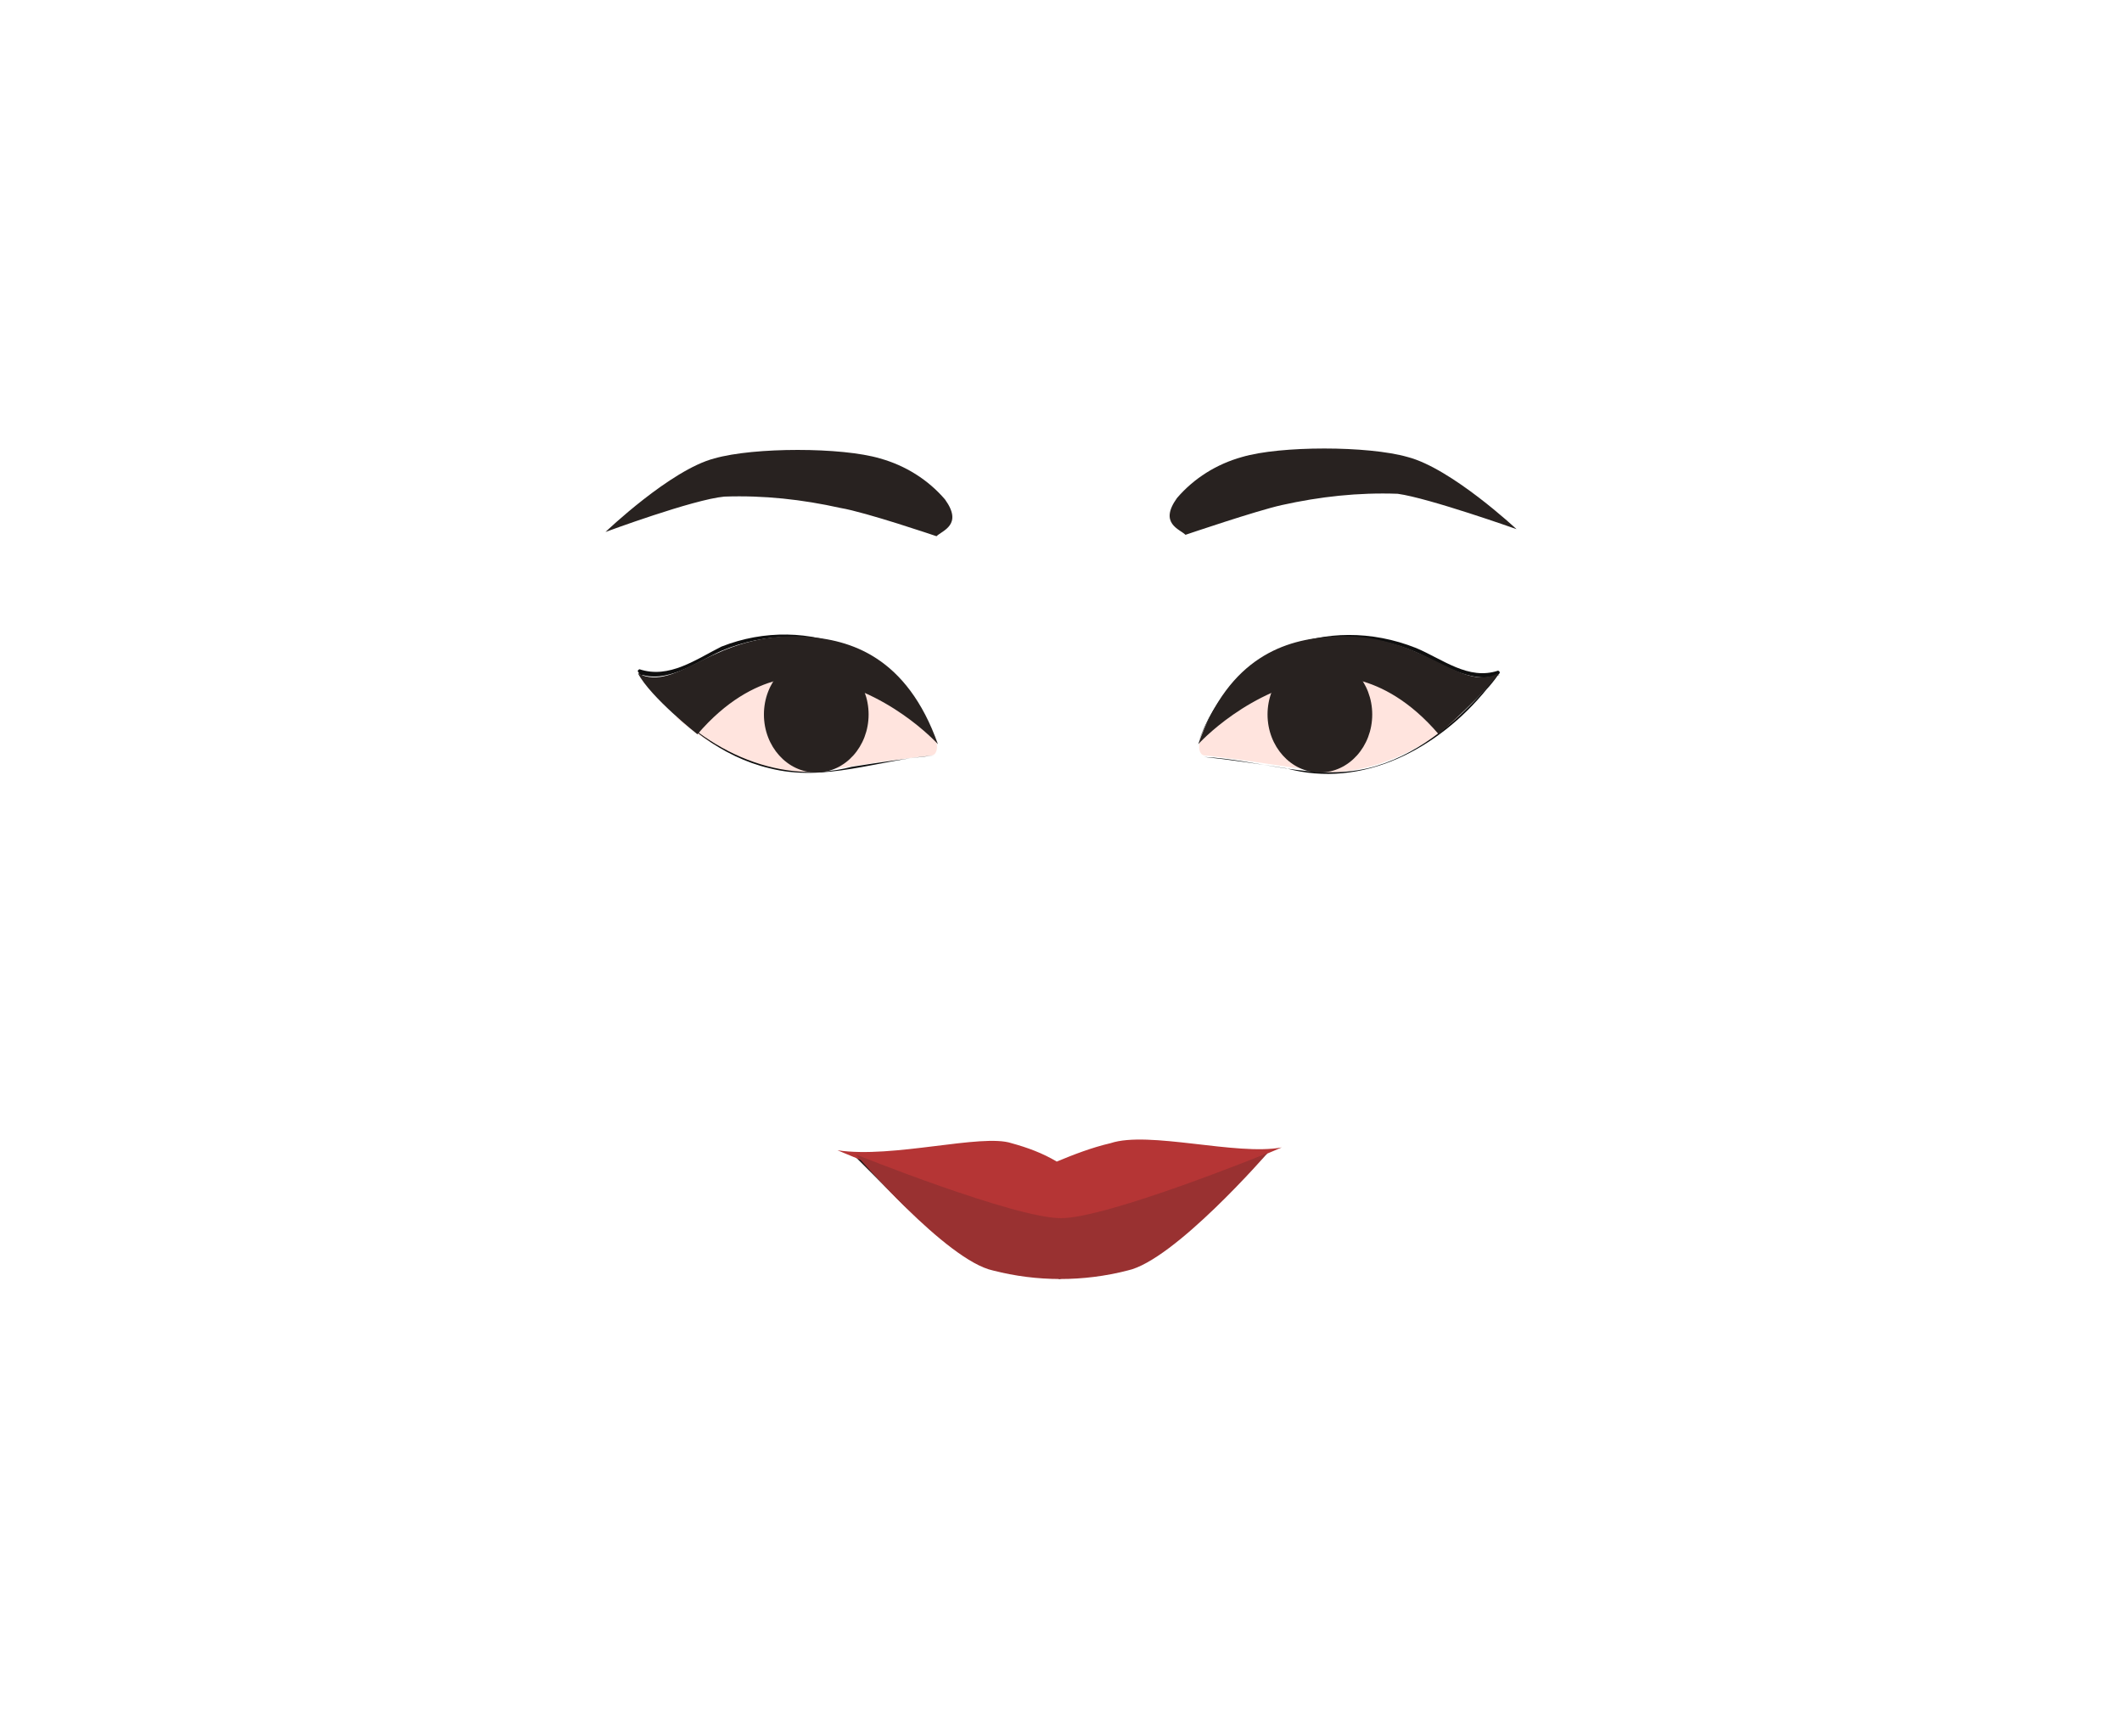 <?xml version="1.0" encoding="utf-8"?>
<!-- Generator: Adobe Illustrator 26.0.3, SVG Export Plug-In . SVG Version: 6.00 Build 0)  -->
<svg version="1.1" id="Calque_1" xmlns="http://www.w3.org/2000/svg" xmlns:xlink="http://www.w3.org/1999/xlink" x="0px" y="0px"
	 viewBox="0 0 150 122.7" style="enable-background:new 0 0 150 122.7;" xml:space="preserve">
<style type="text/css">
	.st0{fill:#211616;}
	.st1{fill:#F7E4EC;}
	.st2{fill:#282220;}
	.st3{fill:#B53535;}
	.st4{fill:#993131;}
	.st5{fill:#FFE4DE;}
	.st6{fill:#0F0F0F;}
</style>
<polygon class="st0" points="63.9,85.2 60.4,81.7 66.8,81.8 75,83.4 82.4,82 89.6,81.5 82.4,87.8 74.9,90.4 67.2,88 "/>
<path class="st1" d="M63.9,83l0.4,0.9c0.3,0.6,0.8,2.4,1.5,2.6l7.2,2.8c1.1,0.5,2.3,0.5,3.5,0.2l7.2-2.8c0.9-0.3,1.2-2.5,1.4-3.4
	v-0.1l-10.2,0.2L63.9,83z"/>
<path class="st2" d="M66.2,37.9c0.4-0.4,1.9-0.8,0.6-2.6c-1.2-1.4-2.8-2.4-4.6-2.9c-2.7-0.8-8.9-0.8-11.7,0
	c-3.1,0.8-7.7,5.2-7.7,5.2s6.2-2.3,8.4-2.5c2.8-0.1,5.5,0.2,8.2,0.8C61.2,36.2,66.2,37.9,66.2,37.9z"/>
<path class="st2" d="M83.8,37.8c-0.4-0.4-1.9-0.8-0.6-2.6c1.2-1.4,2.8-2.4,4.6-2.9c2.7-0.8,8.9-0.8,11.7,0c3.1,0.8,7.7,5.1,7.7,5.1
	s-6.2-2.2-8.4-2.5c-2.8-0.1-5.5,0.2-8.2,0.8C88.8,36.1,83.8,37.8,83.8,37.8z"/>
<path class="st3" d="M90.6,81.1c0,0-12.4,5.4-15.8,5.4s-15.6-5.2-15.6-5.2c3.9,0.6,10.2-1.2,12.3-0.5c1.1,0.3,2.2,0.7,3.2,1.3
	c1.2-0.5,2.5-1,3.8-1.3C81.2,79.9,87.4,81.7,90.6,81.1z"/>
<path class="st4" d="M89.6,81.5c0,0-6.6,7.6-9.9,8.3c-3.1,0.8-6.4,0.8-9.5,0c-3.3-0.7-9.7-8.2-9.7-8.2s11.2,4.5,14.5,4.5
	S89.6,81.5,89.6,81.5z"/>
<g>
	<g>
		<path class="st5" d="M85.4,51.2l6.5-4.7l6.4,0.1l4.9,4.1c0,0-4,3.8-9.3,3.9c-1.1-0.1-6.5-1-8.7-1.2c-0.4,0-0.5-0.5-0.4-0.9
			L85.4,51.2z"/>
		<g>
			<path class="st6" d="M84.7,52.5c2.2-6.5,9.1-9.2,15.4-6.7c1.9,0.8,3.7,2.3,5.8,1.6c0.2,0.1,0.1,0.2,0,0.3c-0.2,0.3-0.6,0.8-0.8,1
				c-3.4,4.2-8.8,7.1-14.2,5.6C89,54,87,53.7,85.1,53.5c3.9,0.2,7.7,1.7,11.6,0.8c3.3-0.8,6.1-3.1,8.3-5.6c0.2-0.3,0.6-0.7,0.8-1
				l0.1-0.1c0,0,0,0.2,0.1,0.1c-2,0.7-4.1-0.8-5.9-1.6C93.9,43.4,87,46.2,84.7,52.5L84.7,52.5z"/>
		</g>
		<path class="st2" d="M84.7,52.6c0,0,3.6-4,8.9-4.7c0,0,4-0.8,8.1,4c0,0,3.8-3.4,4.2-4.3c-2.8,1.4-5.3-3-11.8-2.6
			C90.9,45.2,86.9,46.4,84.7,52.6z"/>
		<ellipse class="st2" cx="93.3" cy="50.5" rx="3.7" ry="4.1"/>
	</g>
	<g>
		<path class="st5" d="M65.6,51.2l-6.5-4.7l-6.4,0.1l-4.9,4.1c0,0,4,3.8,9.3,3.9c1.1-0.1,6.5-1,8.7-1.2c0.4,0,0.5-0.5,0.4-0.9
			L65.6,51.2z"/>
		<g>
			<path class="st6" d="M66.3,52.5C64,46.1,57.2,43.4,51,46c-1.8,0.8-3.9,2.4-5.9,1.6c0.1,0,0.1-0.1,0.1-0.1l0.1,0.1
				c0.2,0.3,0.6,0.7,0.8,1c3.3,4.2,8.7,7,14.1,5.6c1.9-0.3,3.9-0.6,5.8-0.8c-3.9,0.3-7.7,1.9-11.6,0.9c-3.4-0.8-6.2-3.1-8.4-5.7
				c-0.2-0.3-0.6-0.7-0.8-1c-0.1-0.1-0.2-0.2,0-0.3c2.1,0.7,4-0.7,5.8-1.6C57.1,43.3,64,46.1,66.3,52.5L66.3,52.5z"/>
		</g>
		<path class="st2" d="M66.3,52.6c0,0-3.6-4-8.9-4.7c0,0-4-0.8-8.1,4c0,0-3.3-2.6-4.2-4.3c2.8,1.4,5.3-3,11.8-2.6
			C60.1,45.2,64.1,46.4,66.3,52.6z"/>
		<ellipse class="st2" cx="57.7" cy="50.5" rx="3.7" ry="4.1"/>
	</g>
</g>
</svg>
